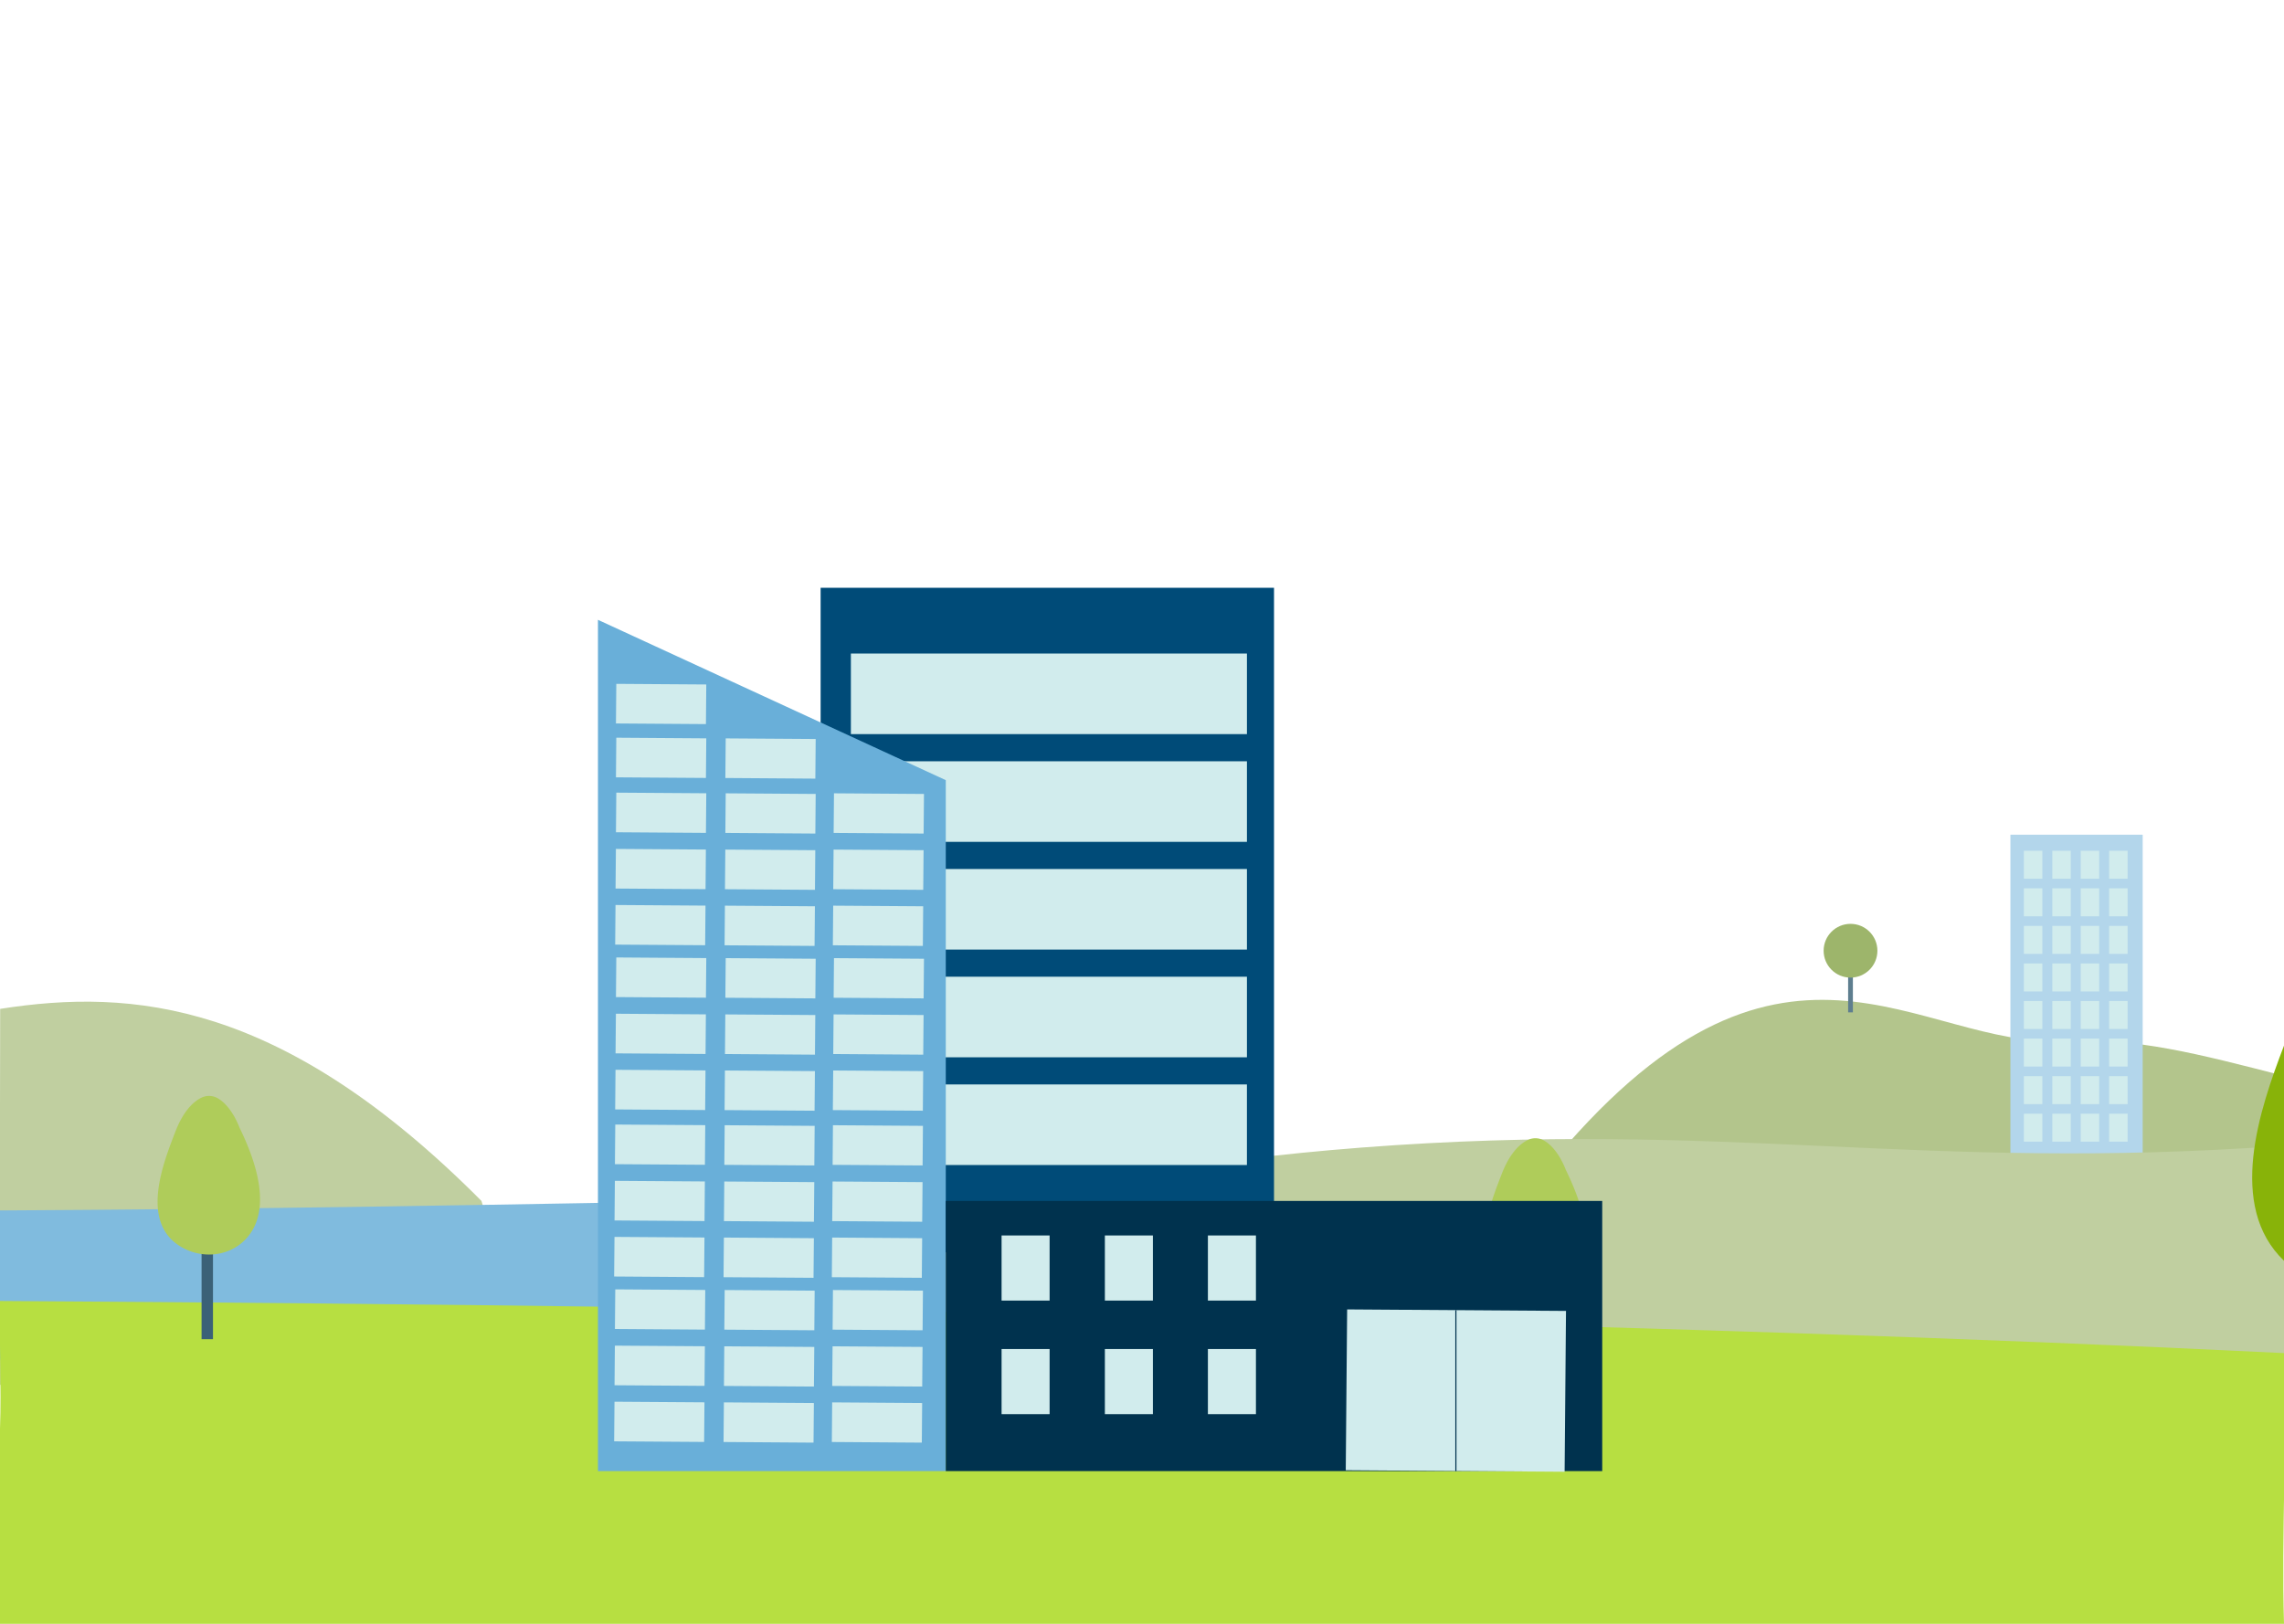 <svg xmlns="http://www.w3.org/2000/svg" viewBox="0 0 1440 1024"><title>FOND ENTREPRISE</title><g id="fond"><path d="M1302,656.5c-93.14,5.28-179.32-100.87-327.56,81.44,0,0-18.66,104.36,230.37,99.09,46.67-1,122.38,1.26,235.17,4.58-1.84-53.91.24-109.33-.41-163.24C1386.93,664.86,1345.81,654,1302,656.5Z" style="fill:#b3c58c"/><rect x="1267.51" y="526.38" width="83.39" height="205.81" style="fill:#b3d6eb"/><rect id="fenetre" x="1276" y="536.51" width="11.65" height="17.64" style="fill:#d1eced"/><rect id="fenetre-2" data-name="fenetre" x="1293.92" y="536.51" width="11.65" height="17.64" style="fill:#d1eced"/><rect id="fenetre-3" data-name="fenetre" x="1311.83" y="536.51" width="11.65" height="17.64" style="fill:#d1eced"/><rect id="fenetre-4" data-name="fenetre" x="1329.75" y="536.51" width="11.65" height="17.64" style="fill:#d1eced"/><rect id="fenetre-5" data-name="fenetre" x="1276" y="560.2" width="11.65" height="17.64" style="fill:#d1eced"/><rect id="fenetre-6" data-name="fenetre" x="1293.92" y="560.2" width="11.65" height="17.64" style="fill:#d1eced"/><rect id="fenetre-7" data-name="fenetre" x="1311.83" y="560.2" width="11.65" height="17.64" style="fill:#d1eced"/><rect id="fenetre-8" data-name="fenetre" x="1329.75" y="560.2" width="11.65" height="17.64" style="fill:#d1eced"/><rect id="fenetre-9" data-name="fenetre" x="1276" y="583.89" width="11.65" height="17.64" style="fill:#d1eced"/><rect id="fenetre-10" data-name="fenetre" x="1293.92" y="583.89" width="11.65" height="17.64" style="fill:#d1eced"/><rect id="fenetre-11" data-name="fenetre" x="1311.83" y="583.89" width="11.65" height="17.64" style="fill:#d1eced"/><rect id="fenetre-12" data-name="fenetre" x="1329.75" y="583.89" width="11.65" height="17.64" style="fill:#d1eced"/><rect id="fenetre-13" data-name="fenetre" x="1276" y="607.58" width="11.65" height="17.64" style="fill:#d1eced"/><rect id="fenetre-14" data-name="fenetre" x="1293.92" y="607.58" width="11.65" height="17.64" style="fill:#d1eced"/><rect id="fenetre-15" data-name="fenetre" x="1311.83" y="607.58" width="11.65" height="17.64" style="fill:#d1eced"/><rect id="fenetre-16" data-name="fenetre" x="1329.75" y="607.58" width="11.65" height="17.64" style="fill:#d1eced"/><rect id="fenetre-17" data-name="fenetre" x="1276" y="631.26" width="11.65" height="17.64" style="fill:#d1eced"/><rect id="fenetre-18" data-name="fenetre" x="1293.92" y="631.26" width="11.65" height="17.64" style="fill:#d1eced"/><rect id="fenetre-19" data-name="fenetre" x="1311.83" y="631.26" width="11.65" height="17.64" style="fill:#d1eced"/><rect id="fenetre-20" data-name="fenetre" x="1329.75" y="631.26" width="11.65" height="17.64" style="fill:#d1eced"/><rect id="fenetre-21" data-name="fenetre" x="1276" y="654.95" width="11.65" height="17.64" style="fill:#d1eced"/><rect id="fenetre-22" data-name="fenetre" x="1293.92" y="654.95" width="11.65" height="17.64" style="fill:#d1eced"/><rect id="fenetre-23" data-name="fenetre" x="1311.83" y="654.95" width="11.65" height="17.64" style="fill:#d1eced"/><rect id="fenetre-24" data-name="fenetre" x="1329.75" y="654.95" width="11.65" height="17.64" style="fill:#d1eced"/><rect id="fenetre-25" data-name="fenetre" x="1276" y="678.64" width="11.65" height="17.64" style="fill:#d1eced"/><rect id="fenetre-26" data-name="fenetre" x="1293.92" y="678.64" width="11.65" height="17.64" style="fill:#d1eced"/><rect id="fenetre-27" data-name="fenetre" x="1311.83" y="678.64" width="11.65" height="17.64" style="fill:#d1eced"/><rect id="fenetre-28" data-name="fenetre" x="1329.75" y="678.64" width="11.65" height="17.64" style="fill:#d1eced"/><rect id="fenetre-29" data-name="fenetre" x="1276" y="702.32" width="11.65" height="17.64" style="fill:#d1eced"/><rect id="fenetre-30" data-name="fenetre" x="1293.92" y="702.32" width="11.65" height="17.64" style="fill:#d1eced"/><rect id="fenetre-31" data-name="fenetre" x="1311.83" y="702.32" width="11.65" height="17.64" style="fill:#d1eced"/><rect id="fenetre-32" data-name="fenetre" x="1329.75" y="702.32" width="11.65" height="17.64" style="fill:#d1eced"/><path d="M-.28,873.33q9.81.13,19.22.13c329.12-.08,284.58-116.17,284.58-116.17C178.17,631.31,83.82,623.11.1,636.22" style="fill:#c0cfa0"/><path d="M.11,857.45c272.26-.77,537.75-3.88,865-12.44,311.38-8.15,504.48-24.93,574.89-42V775.3c-89.33-18.71-379-30.6-885.58-20.18C308.64,760.18,147,762.58-.28,763.33" style="fill:#80bbde"/><path d="M858.61,723.66c-207.6,15.93-348.2,65.48-390,81.89-7.85,3.07-91.77,37.37-99.85,40.29-177.31,64,355.82,82.78,1071,84.35.3-69.66,1.39-138.23,0-207.7C1210.1,739.19,1088.9,706,858.61,723.66Z" style="fill:#c0cfa0"/><path d="M1440,853.29C1049.92,834.12,534.82,823.68,0,820.42c-.52,26.58.92,53.77,0,80.49v31.3c-.49,39.52-.24,52.27,0,91.79H1440C1438.3,967.25,1442,910,1440,853.29Z" style="fill:#b7df41"/><rect x="127.09" y="784.51" width="7.19" height="60.01" style="fill:#3b6177"/><path d="M137.46,692.69a11,11,0,0,0-10.23-.58c-4.54,2.12-11.26,7.55-16.65,21.5-7.56,19.58-22.2,56.29,2.58,72.06,12,7.66,27.91,7.42,38.94-1.63,11.52-9.47,20.05-29.77-1.16-73.08C150.94,711,146.34,697.91,137.46,692.69Z" style="fill:#afcc5a"/><rect x="963.3" y="811.2" width="7.19" height="60.01" style="fill:#3b6177"/><path d="M973.67,719.38a10.93,10.93,0,0,0-10.22-.58c-4.54,2.12-11.26,7.55-16.65,21.5-7.57,19.58-22.21,56.29,2.57,72.06,12,7.66,27.92,7.42,38.94-1.63,11.53-9.47,20.06-29.77-1.15-73.08C987.16,737.65,982.55,724.6,973.67,719.38Z" style="fill:#afcc5a"/><rect x="517.38" y="370.67" width="285.85" height="419.06" style="fill:#004b78"/><rect id="fenetre-33" data-name="fenetre" x="635.9" y="312.7" width="50.81" height="249.7" transform="translate(1098.86 -223.76) rotate(90)" style="fill:#d1eced"/><rect id="fenetre-34" data-name="fenetre" x="635.9" y="380.63" width="50.81" height="249.7" transform="translate(1166.79 -155.82) rotate(90)" style="fill:#d1eced"/><rect id="fenetre-35" data-name="fenetre" x="635.9" y="448.56" width="50.81" height="249.7" transform="translate(1234.72 -87.89) rotate(90)" style="fill:#d1eced"/><rect id="fenetre-36" data-name="fenetre" x="635.9" y="516.49" width="50.81" height="249.7" transform="translate(1302.65 -19.96) rotate(90)" style="fill:#d1eced"/><rect id="fenetre-37" data-name="fenetre" x="635.9" y="584.43" width="50.81" height="249.7" transform="translate(1370.58 47.97) rotate(90)" style="fill:#d1eced"/><polygon points="376.99 390.87 376.99 927.71 596.29 927.71 596.29 491.98 376.99 390.87" style="fill:#69afd9"/><rect x="596.29" y="757.34" width="413.87" height="170.37" style="fill:#00324e"/><polygon id="fenetre-38" data-name="fenetre" points="457.32 525.27 457.54 500.28 514.27 500.68 514.05 525.66 457.32 525.27" style="fill:#d1eced"/><polygon id="fenetre-39" data-name="fenetre" points="388.34 524.84 388.56 499.86 445.29 500.25 445.07 525.24 388.34 524.84" style="fill:#d1eced"/><polygon id="fenetre-40" data-name="fenetre" points="457.07 560.76 457.29 535.77 514.02 536.16 513.81 561.15 457.07 560.76" style="fill:#d1eced"/><polygon id="fenetre-41" data-name="fenetre" points="456.83 596.12 457.04 571.13 513.78 571.52 513.56 596.51 456.83 596.12" style="fill:#d1eced"/><polygon id="fenetre-42" data-name="fenetre" points="388.09 560.33 388.31 535.35 445.04 535.74 444.83 560.73 388.09 560.33" style="fill:#d1eced"/><polygon id="fenetre-43" data-name="fenetre" points="387.85 595.69 388.06 570.71 444.8 571.1 444.58 596.08 387.85 595.69" style="fill:#d1eced"/><polygon id="fenetre-44" data-name="fenetre" points="525.59 525.27 525.8 500.28 582.54 500.68 582.32 525.66 525.59 525.27" style="fill:#d1eced"/><polygon id="fenetre-45" data-name="fenetre" points="525.34 560.76 525.55 535.77 582.29 536.16 582.07 561.15 525.34 560.76" style="fill:#d1eced"/><polygon id="fenetre-46" data-name="fenetre" points="525.09 596.12 525.31 571.13 582.04 571.52 581.83 596.51 525.09 596.12" style="fill:#d1eced"/><polygon id="fenetre-47" data-name="fenetre" points="457.32 629.2 457.54 604.22 514.27 604.61 514.05 629.6 457.32 629.2" style="fill:#d1eced"/><polygon id="fenetre-48" data-name="fenetre" points="388.34 628.78 388.56 603.79 445.29 604.19 445.07 629.17 388.34 628.78" style="fill:#d1eced"/><polygon id="fenetre-49" data-name="fenetre" points="457.07 664.69 457.29 639.71 514.02 640.1 513.81 665.09 457.07 664.69" style="fill:#d1eced"/><polygon id="fenetre-50" data-name="fenetre" points="456.83 700.05 457.04 675.07 513.78 675.46 513.56 700.44 456.83 700.05" style="fill:#d1eced"/><polygon id="fenetre-51" data-name="fenetre" points="388.09 664.27 388.31 639.28 445.04 639.68 444.83 664.66 388.09 664.27" style="fill:#d1eced"/><polygon id="fenetre-52" data-name="fenetre" points="387.85 699.63 388.06 674.64 444.8 675.03 444.58 700.02 387.85 699.63" style="fill:#d1eced"/><polygon id="fenetre-53" data-name="fenetre" points="525.59 629.2 525.8 604.22 582.54 604.61 582.32 629.6 525.59 629.2" style="fill:#d1eced"/><polygon id="fenetre-54" data-name="fenetre" points="525.34 664.69 525.55 639.71 582.29 640.1 582.07 665.09 525.34 664.69" style="fill:#d1eced"/><polygon id="fenetre-55" data-name="fenetre" points="525.09 700.05 525.31 675.07 582.04 675.46 581.83 700.44 525.09 700.05" style="fill:#d1eced"/><polygon id="fenetre-56" data-name="fenetre" points="456.67 734.57 456.89 709.59 513.62 709.98 513.41 734.96 456.67 734.57" style="fill:#d1eced"/><polygon id="fenetre-57" data-name="fenetre" points="387.69 734.15 387.91 709.16 444.64 709.55 444.43 734.54 387.69 734.15" style="fill:#d1eced"/><polygon id="fenetre-58" data-name="fenetre" points="456.43 770.06 456.64 745.08 513.38 745.47 513.16 770.45 456.43 770.06" style="fill:#d1eced"/><polygon id="fenetre-59" data-name="fenetre" points="456.18 805.42 456.39 780.43 513.13 780.83 512.91 805.81 456.18 805.42" style="fill:#d1eced"/><polygon id="fenetre-60" data-name="fenetre" points="387.45 769.64 387.66 744.65 444.4 745.04 444.18 770.03 387.45 769.64" style="fill:#d1eced"/><polygon id="fenetre-61" data-name="fenetre" points="387.2 804.99 387.42 780.01 444.15 780.4 443.93 805.39 387.2 804.99" style="fill:#d1eced"/><polygon id="fenetre-62" data-name="fenetre" points="524.94 734.57 525.15 709.59 581.89 709.98 581.67 734.96 524.94 734.57" style="fill:#d1eced"/><polygon id="fenetre-63" data-name="fenetre" points="524.69 770.06 524.91 745.08 581.64 745.47 581.42 770.45 524.69 770.06" style="fill:#d1eced"/><polygon id="fenetre-64" data-name="fenetre" points="524.45 805.42 524.66 780.43 581.39 780.83 581.18 805.81 524.45 805.42" style="fill:#d1eced"/><polygon id="fenetre-65" data-name="fenetre" points="456.67 838.51 456.89 813.52 513.62 813.91 513.41 838.9 456.67 838.51" style="fill:#d1eced"/><polygon id="fenetre-66" data-name="fenetre" points="387.69 838.08 387.91 813.1 444.64 813.49 444.43 838.48 387.69 838.08" style="fill:#d1eced"/><polygon id="fenetre-67" data-name="fenetre" points="456.43 874 456.64 849.01 513.38 849.4 513.16 874.39 456.43 874" style="fill:#d1eced"/><polygon id="fenetre-68" data-name="fenetre" points="456.18 909.35 456.39 884.37 513.13 884.76 512.91 909.75 456.18 909.35" style="fill:#d1eced"/><polygon id="fenetre-69" data-name="fenetre" points="387.45 873.57 387.66 848.59 444.4 848.98 444.18 873.96 387.45 873.57" style="fill:#d1eced"/><polygon id="fenetre-70" data-name="fenetre" points="387.2 908.93 387.42 883.95 444.15 884.34 443.93 909.32 387.2 908.93" style="fill:#d1eced"/><polygon id="fenetre-71" data-name="fenetre" points="524.94 838.51 525.15 813.52 581.89 813.91 581.67 838.9 524.94 838.51" style="fill:#d1eced"/><polygon id="fenetre-72" data-name="fenetre" points="524.69 874 524.91 849.01 581.64 849.4 581.42 874.39 524.69 874" style="fill:#d1eced"/><polygon id="fenetre-73" data-name="fenetre" points="524.45 909.35 524.66 884.37 581.39 884.76 581.18 909.75 524.45 909.35" style="fill:#d1eced"/><polygon id="fenetre-74" data-name="fenetre" points="457.32 490.62 457.54 465.64 514.27 466.03 514.05 491.02 457.32 490.62" style="fill:#d1eced"/><polygon id="fenetre-75" data-name="fenetre" points="388.34 490.2 388.56 465.21 445.29 465.61 445.07 490.59 388.34 490.2" style="fill:#d1eced"/><polygon id="fenetre-76" data-name="fenetre" points="388.34 456.23 388.56 431.25 445.29 431.64 445.07 456.63 388.34 456.23" style="fill:#d1eced"/><polygon id="fenetre-77" data-name="fenetre" points="848.46 927.16 849.34 825.74 987.32 826.69 986.45 928.12 848.46 927.16" style="fill:#d1eced"/><rect id="fenetre-78" data-name="fenetre" x="631.47" y="779.11" width="30.28" height="41.07" style="fill:#d1eced"/><rect id="fenetre-79" data-name="fenetre" x="631.47" y="850.72" width="30.28" height="41.07" style="fill:#d1eced"/><rect id="fenetre-80" data-name="fenetre" x="696.59" y="779.11" width="30.28" height="41.07" style="fill:#d1eced"/><rect id="fenetre-81" data-name="fenetre" x="761.55" y="779.11" width="30.28" height="41.07" style="fill:#d1eced"/><rect id="fenetre-82" data-name="fenetre" x="696.59" y="850.72" width="30.28" height="41.07" style="fill:#d1eced"/><rect id="fenetre-83" data-name="fenetre" x="761.55" y="850.72" width="30.28" height="41.07" style="fill:#d1eced"/><line x1="917.89" y1="826.21" x2="917.89" y2="927.71" style="fill:none;stroke:#00324e;stroke-miterlimit:10;stroke-width:0.718px"/></g><g id="ECOLE"><path d="M1440,659.39c-15.48,40.43-36.14,101.11.07,135.74" style="fill:#88b309"/></g><g id="arbre"><rect x="1165.19" y="613.28" width="3.01" height="25.13" style="fill:#5e7e8f"/><circle cx="1166.7" cy="599.55" r="16.95" style="fill:#9db56b"/></g></svg>